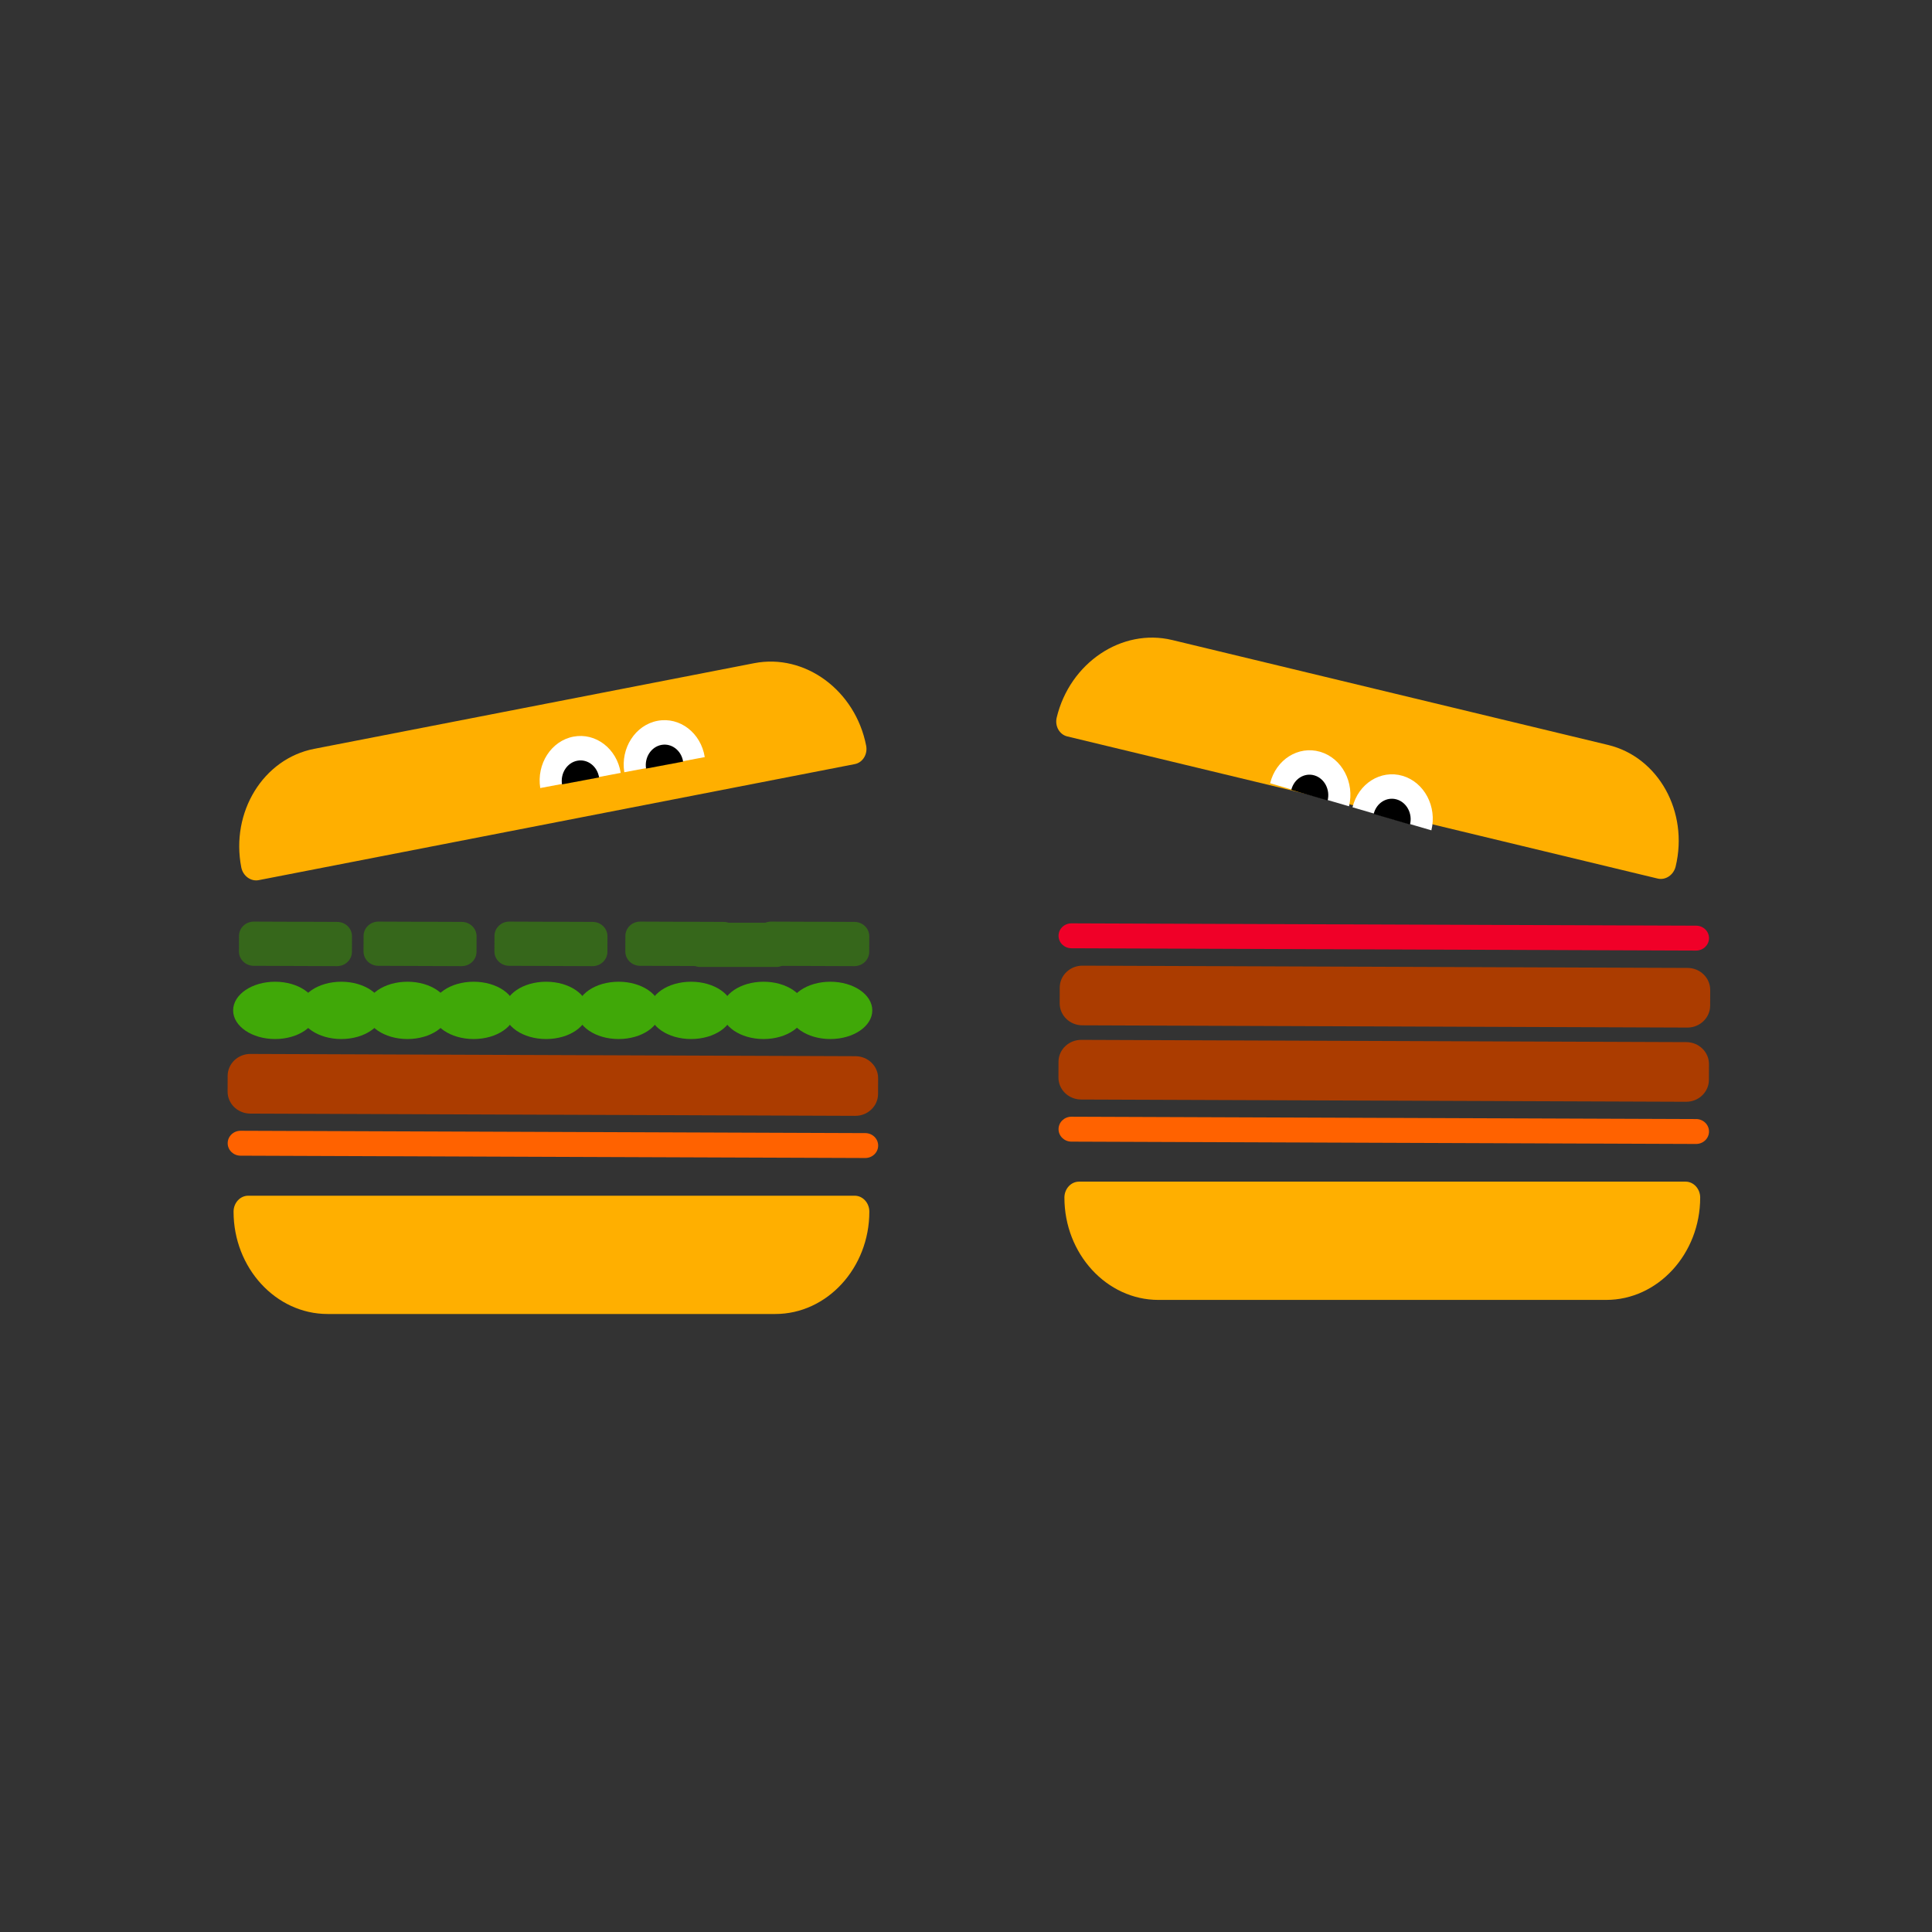 <svg width="297" height="297" viewBox="0 0 297 297" fill="none" xmlns="http://www.w3.org/2000/svg">
<rect x="0" y="0" width="297" height="297" fill="#333333" stroke="none"/>
<path d="M39.767 135.302L131.409 117.462C132.624 117.226 133.408 115.95 133.151 114.629C131.498 106.135 123.753 100.428 115.938 101.949L48.289 115.118C40.474 116.64 35.436 124.835 37.089 133.329C37.346 134.65 38.552 135.538 39.767 135.302Z" fill="#FFAF00"/>
<path d="M131.392 183.813L38.154 183.813C36.918 183.813 35.905 184.915 35.905 186.261C35.905 194.914 42.408 201.996 50.359 201.996L119.187 201.996C127.138 201.996 133.641 194.914 133.641 186.261C133.641 184.915 132.629 183.813 131.392 183.813Z" fill="#FFAF00"/>
<path d="M107.614 148.646H119.366C120.522 148.646 121.459 147.66 121.459 146.442V144.052C121.459 142.834 120.522 141.848 119.366 141.848H107.614C106.458 141.848 105.521 142.834 105.521 144.052V146.442C105.521 147.66 106.458 148.646 107.614 148.646Z" fill="#36671B"/>
<path d="M118.525 148.473L131.333 148.521C132.593 148.525 133.618 147.542 133.623 146.325L133.631 143.935C133.636 142.717 132.619 141.727 131.359 141.722L118.55 141.674C117.29 141.669 116.266 142.652 116.261 143.87L116.252 146.26C116.248 147.478 117.265 148.468 118.525 148.473Z" fill="#36671B"/>
<path d="M98.401 148.473L111.209 148.521C112.469 148.525 113.494 147.542 113.498 146.325L113.507 143.935C113.512 142.717 112.495 141.727 111.235 141.722L98.426 141.674C97.166 141.669 96.141 142.652 96.137 143.87L96.128 146.26C96.124 147.478 97.141 148.468 98.401 148.473Z" fill="#36671B"/>
<path d="M78.278 148.473L91.086 148.521C92.346 148.525 93.371 147.542 93.375 146.325L93.384 143.935C93.389 142.717 92.371 141.727 91.112 141.722L78.303 141.674C77.043 141.669 76.018 142.652 76.014 143.87L76.005 146.26C76 147.478 77.018 148.468 78.278 148.473Z" fill="#36671B"/>
<path d="M58.156 148.473L70.964 148.521C72.224 148.525 73.249 147.542 73.253 146.325L73.262 143.935C73.267 142.717 72.249 141.727 70.99 141.722L58.181 141.674C56.921 141.669 55.896 142.652 55.892 143.87L55.883 146.26C55.878 147.478 56.896 148.468 58.156 148.473Z" fill="#36671B"/>
<path d="M39.004 148.473L51.813 148.521C53.073 148.525 54.097 147.542 54.102 146.325L54.111 143.935C54.115 142.717 53.098 141.727 51.838 141.722L39.03 141.674C37.77 141.669 36.745 142.652 36.74 143.87L36.732 146.26C36.727 147.478 37.744 148.468 39.004 148.473Z" fill="#36671B"/>
<ellipse cx="6.451" cy="4.405" rx="6.451" ry="4.405" transform="matrix(-1 0 0 1 134.095 150.918)" fill="#40A808"/>
<ellipse cx="6.451" cy="4.405" rx="6.451" ry="4.405" transform="matrix(-1 0 0 1 123.833 150.918)" fill="#40A808"/>
<ellipse cx="6.451" cy="4.405" rx="6.451" ry="4.405" transform="matrix(-1 0 0 1 112.689 150.918)" fill="#40A808"/>
<ellipse cx="6.451" cy="4.405" rx="6.451" ry="4.405" transform="matrix(-1 0 0 1 101.548 150.918)" fill="#40A808"/>
<ellipse cx="6.451" cy="4.405" rx="6.451" ry="4.405" transform="matrix(-1 0 0 1 90.405 150.918)" fill="#40A808"/>
<ellipse cx="6.451" cy="4.405" rx="6.451" ry="4.405" transform="matrix(-1 0 0 1 79.264 150.918)" fill="#40A808"/>
<ellipse cx="6.451" cy="4.405" rx="6.451" ry="4.405" transform="matrix(-1 0 0 1 69.089 150.918)" fill="#40A808"/>
<ellipse cx="6.451" cy="4.405" rx="6.451" ry="4.405" transform="matrix(-1 0 0 1 58.916 150.918)" fill="#40A808"/>
<ellipse cx="6.451" cy="4.405" rx="6.451" ry="4.405" transform="matrix(-1 0 0 1 48.741 150.918)" fill="#40A808"/>
<path d="M38.47 171.189L131.475 171.536C133.405 171.543 134.975 170.037 134.982 168.172L134.991 165.756C134.998 163.891 133.439 162.373 131.509 162.366L38.504 162.019C36.574 162.012 35.004 163.518 34.997 165.383L34.988 167.799C34.981 169.664 36.54 171.182 38.47 171.189Z" fill="#AB3C00"/>
<path d="M36.976 177.659L133.008 178.017C134.103 178.021 134.993 177.167 134.997 176.11C135.001 175.053 134.117 174.192 133.023 174.188L36.99 173.83C35.896 173.826 35.006 174.679 35.002 175.737C34.998 176.794 35.882 177.655 36.976 177.659Z" fill="#FF6200"/>
<path d="M101.087 110.808C104.503 110.166 107.751 112.663 108.34 116.386L95.969 118.714C95.379 114.991 97.671 111.451 101.087 110.808Z" fill="white"/>
<path d="M101.673 114.513C103.246 114.217 104.743 115.366 105.014 117.082L99.317 118.154C99.043 116.439 100.1 114.809 101.673 114.513Z" fill="black"/>
<path d="M88.167 113.238C91.583 112.595 94.831 115.093 95.421 118.816L83.049 121.144C82.46 117.421 84.751 113.881 88.167 113.238Z" fill="white"/>
<path d="M88.753 116.942C90.326 116.646 91.823 117.796 92.094 119.512L86.397 120.584C86.125 118.868 87.18 117.238 88.753 116.942Z" fill="black"/>
<path d="M164.062 113.206L254.83 135.058C256.034 135.347 257.277 134.513 257.592 133.204C259.618 124.792 254.945 116.382 247.204 114.519L180.199 98.388C172.459 96.525 164.471 101.886 162.445 110.299C162.13 111.607 162.858 112.916 164.062 113.206Z" fill="#FFAF00"/>
<path d="M259.115 181.649L165.877 181.649C164.64 181.649 163.628 182.751 163.628 184.097C163.628 192.75 170.131 199.832 178.082 199.832L246.91 199.832C254.861 199.832 261.364 192.75 261.364 184.097C261.364 182.751 260.351 181.649 259.115 181.649Z" fill="#FFAF00"/>
<path d="M166.193 169.025L259.199 169.372C261.129 169.379 262.699 167.873 262.706 166.008L262.715 163.592C262.722 161.727 261.163 160.209 259.233 160.202L166.227 159.855C164.297 159.848 162.727 161.354 162.72 163.219L162.711 165.635C162.704 167.5 164.263 169.018 166.193 169.025Z" fill="#AB3C00"/>
<path d="M166.383 157.619L259.388 157.966C261.318 157.973 262.888 156.467 262.895 154.602L262.904 152.186C262.911 150.32 261.352 148.803 259.422 148.796L166.417 148.449C164.487 148.441 162.917 149.947 162.91 151.813L162.901 154.229C162.894 156.094 164.453 157.612 166.383 157.619Z" fill="#AB3C00"/>
<path d="M164.7 175.499L260.732 175.857C261.826 175.861 262.716 175.007 262.72 173.95C262.724 172.892 261.84 172.032 260.746 172.028L164.714 171.669C163.62 171.665 162.73 172.519 162.726 173.577C162.722 174.634 163.606 175.495 164.7 175.499Z" fill="#FF6200"/>
<path d="M164.701 145.772L260.733 146.13C261.827 146.134 262.717 145.281 262.721 144.223C262.725 143.166 261.841 142.305 260.747 142.301L164.715 141.943C163.621 141.939 162.731 142.793 162.727 143.85C162.723 144.907 163.607 145.768 164.701 145.772Z" fill="#F00028"/>
<path d="M215.604 119.264C218.952 120.242 220.94 123.994 220.042 127.643L207.916 124.102C208.813 120.453 212.255 118.287 215.604 119.264Z" fill="white"/>
<path d="M214.713 122.895C216.255 123.346 217.171 125.073 216.757 126.755L211.172 125.124C211.585 123.442 213.171 122.445 214.713 122.895Z" fill="black"/>
<path d="M202.941 115.569C206.289 116.547 208.276 120.299 207.379 123.948L195.253 120.407C196.15 116.758 199.592 114.591 202.941 115.569Z" fill="white"/>
<path d="M202.049 119.196C203.591 119.646 204.507 121.374 204.093 123.056L198.508 121.425C198.922 119.743 200.507 118.746 202.049 119.196Z" fill="black"/>
</svg>
